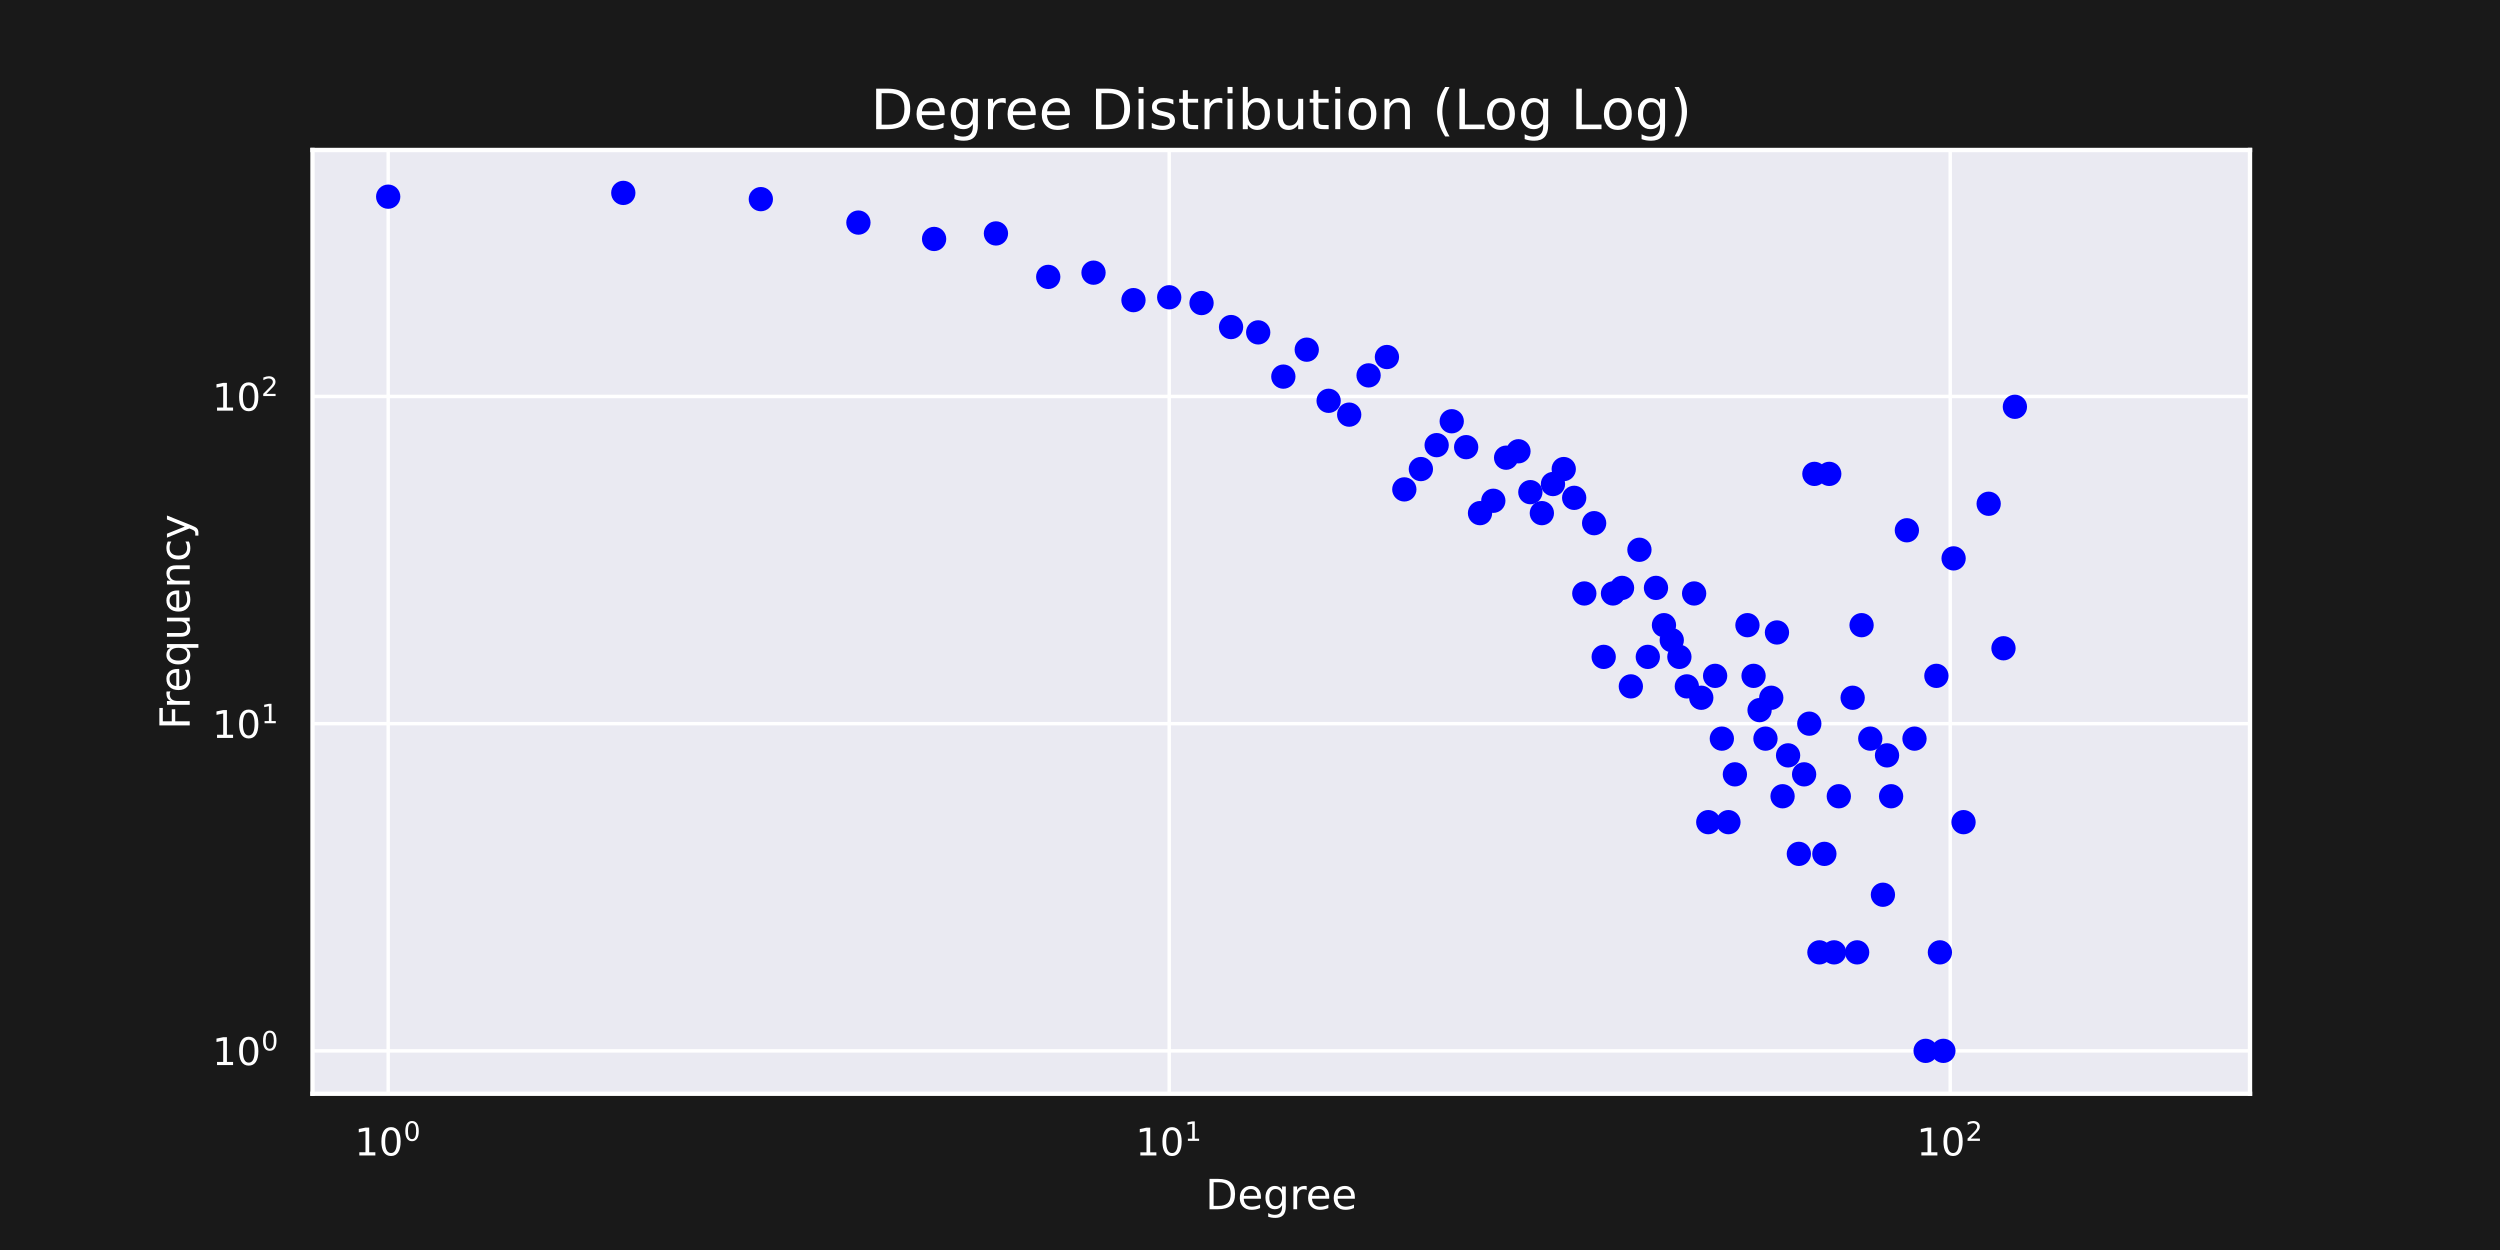 <?xml version="1.0" encoding="utf-8" standalone="no"?>
<!DOCTYPE svg PUBLIC "-//W3C//DTD SVG 1.1//EN"
  "http://www.w3.org/Graphics/SVG/1.1/DTD/svg11.dtd">
<!-- Created with matplotlib (https://matplotlib.org/) -->
<svg height="360pt" version="1.1" viewBox="0 0 720 360" width="720pt" xmlns="http://www.w3.org/2000/svg" xmlns:xlink="http://www.w3.org/1999/xlink">
 <defs>
  <style type="text/css">*{stroke-linecap:butt;stroke-linejoin:round;}</style>
 </defs>
 <g id="figure_1">
  <g id="patch_1">
   <path d="M 0 360 
L 720 360 
L 720 0 
L 0 0 
z
" style="fill:#191919;"/>
  </g>
  <g id="axes_1">
   <g id="patch_2">
    <path d="M 90 315 
L 648 315 
L 648 43.2 
L 90 43.2 
z
" style="fill:#eaeaf2;"/>
   </g>
   <g id="matplotlib.axis_1">
    <g id="xtick_1">
     <g id="line2d_1">
      <path clip-path="url(#p99ee58d0ed)" d="M 111.798 315 
L 111.798 43.2 
" style="fill:none;stroke:#ffffff;stroke-linecap:round;"/>
     </g>
     <g id="text_1">
      <!-- $\mathdefault{10^{0}}$ -->
      <g style="fill:#ffffff;" transform="translate(102.118 332.858)scale(0.11 -0.11)">
       <defs>
        <path d="M 12.406 8.297 
L 28.516 8.297 
L 28.516 63.922 
L 10.984 60.406 
L 10.984 69.391 
L 28.422 72.906 
L 38.281 72.906 
L 38.281 8.297 
L 54.391 8.297 
L 54.391 0 
L 12.406 0 
z
" id="DejaVuSans-49"/>
        <path d="M 31.781 66.406 
Q 24.172 66.406 20.328 58.906 
Q 16.5 51.422 16.5 36.375 
Q 16.5 21.391 20.328 13.891 
Q 24.172 6.391 31.781 6.391 
Q 39.453 6.391 43.281 13.891 
Q 47.125 21.391 47.125 36.375 
Q 47.125 51.422 43.281 58.906 
Q 39.453 66.406 31.781 66.406 
z
M 31.781 74.219 
Q 44.047 74.219 50.516 64.516 
Q 56.984 54.828 56.984 36.375 
Q 56.984 17.969 50.516 8.266 
Q 44.047 -1.422 31.781 -1.422 
Q 19.531 -1.422 13.062 8.266 
Q 6.594 17.969 6.594 36.375 
Q 6.594 54.828 13.062 64.516 
Q 19.531 74.219 31.781 74.219 
z
" id="DejaVuSans-48"/>
       </defs>
       <use transform="translate(0 0.766)" xlink:href="#DejaVuSans-49"/>
       <use transform="translate(63.623 0.766)" xlink:href="#DejaVuSans-48"/>
       <use transform="translate(128.203 39.047)scale(0.7)" xlink:href="#DejaVuSans-48"/>
      </g>
     </g>
    </g>
    <g id="xtick_2">
     <g id="line2d_2">
      <path clip-path="url(#p99ee58d0ed)" d="M 336.733 315 
L 336.733 43.2 
" style="fill:none;stroke:#ffffff;stroke-linecap:round;"/>
     </g>
     <g id="text_2">
      <!-- $\mathdefault{10^{1}}$ -->
      <g style="fill:#ffffff;" transform="translate(327.053 332.858)scale(0.11 -0.11)">
       <use transform="translate(0 0.684)" xlink:href="#DejaVuSans-49"/>
       <use transform="translate(63.623 0.684)" xlink:href="#DejaVuSans-48"/>
       <use transform="translate(128.203 38.966)scale(0.7)" xlink:href="#DejaVuSans-49"/>
      </g>
     </g>
    </g>
    <g id="xtick_3">
     <g id="line2d_3">
      <path clip-path="url(#p99ee58d0ed)" d="M 561.667 315 
L 561.667 43.2 
" style="fill:none;stroke:#ffffff;stroke-linecap:round;"/>
     </g>
     <g id="text_3">
      <!-- $\mathdefault{10^{2}}$ -->
      <g style="fill:#ffffff;" transform="translate(551.987 332.858)scale(0.11 -0.11)">
       <defs>
        <path d="M 19.188 8.297 
L 53.609 8.297 
L 53.609 0 
L 7.328 0 
L 7.328 8.297 
Q 12.938 14.109 22.625 23.891 
Q 32.328 33.688 34.812 36.531 
Q 39.547 41.844 41.422 45.531 
Q 43.312 49.219 43.312 52.781 
Q 43.312 58.594 39.234 62.25 
Q 35.156 65.922 28.609 65.922 
Q 23.969 65.922 18.812 64.312 
Q 13.672 62.703 7.812 59.422 
L 7.812 69.391 
Q 13.766 71.781 18.938 73 
Q 24.125 74.219 28.422 74.219 
Q 39.75 74.219 46.484 68.547 
Q 53.219 62.891 53.219 53.422 
Q 53.219 48.922 51.531 44.891 
Q 49.859 40.875 45.406 35.406 
Q 44.188 33.984 37.641 27.219 
Q 31.109 20.453 19.188 8.297 
z
" id="DejaVuSans-50"/>
       </defs>
       <use transform="translate(0 0.766)" xlink:href="#DejaVuSans-49"/>
       <use transform="translate(63.623 0.766)" xlink:href="#DejaVuSans-48"/>
       <use transform="translate(128.203 39.047)scale(0.7)" xlink:href="#DejaVuSans-50"/>
      </g>
     </g>
    </g>
    <g id="xtick_4"/>
    <g id="xtick_5"/>
    <g id="xtick_6"/>
    <g id="xtick_7"/>
    <g id="xtick_8"/>
    <g id="xtick_9"/>
    <g id="xtick_10"/>
    <g id="xtick_11"/>
    <g id="xtick_12"/>
    <g id="xtick_13"/>
    <g id="xtick_14"/>
    <g id="xtick_15"/>
    <g id="xtick_16"/>
    <g id="xtick_17"/>
    <g id="xtick_18"/>
    <g id="xtick_19"/>
    <g id="xtick_20"/>
    <g id="xtick_21"/>
    <g id="xtick_22"/>
    <g id="text_4">
     <!-- Degree -->
     <g style="fill:#ffffff;" transform="translate(347.164 348.264)scale(0.12 -0.12)">
      <defs>
       <path d="M 19.672 64.797 
L 19.672 8.109 
L 31.594 8.109 
Q 46.688 8.109 53.688 14.938 
Q 60.688 21.781 60.688 36.531 
Q 60.688 51.172 53.688 57.984 
Q 46.688 64.797 31.594 64.797 
z
M 9.812 72.906 
L 30.078 72.906 
Q 51.266 72.906 61.172 64.094 
Q 71.094 55.281 71.094 36.531 
Q 71.094 17.672 61.125 8.828 
Q 51.172 0 30.078 0 
L 9.812 0 
z
" id="DejaVuSans-68"/>
       <path d="M 56.203 29.594 
L 56.203 25.203 
L 14.891 25.203 
Q 15.484 15.922 20.484 11.062 
Q 25.484 6.203 34.422 6.203 
Q 39.594 6.203 44.453 7.469 
Q 49.312 8.734 54.109 11.281 
L 54.109 2.781 
Q 49.266 0.734 44.188 -0.344 
Q 39.109 -1.422 33.891 -1.422 
Q 20.797 -1.422 13.156 6.188 
Q 5.516 13.812 5.516 26.812 
Q 5.516 40.234 12.766 48.109 
Q 20.016 56 32.328 56 
Q 43.359 56 49.781 48.891 
Q 56.203 41.797 56.203 29.594 
z
M 47.219 32.234 
Q 47.125 39.594 43.094 43.984 
Q 39.062 48.391 32.422 48.391 
Q 24.906 48.391 20.391 44.141 
Q 15.875 39.891 15.188 32.172 
z
" id="DejaVuSans-101"/>
       <path d="M 45.406 27.984 
Q 45.406 37.75 41.375 43.109 
Q 37.359 48.484 30.078 48.484 
Q 22.859 48.484 18.828 43.109 
Q 14.797 37.75 14.797 27.984 
Q 14.797 18.266 18.828 12.891 
Q 22.859 7.516 30.078 7.516 
Q 37.359 7.516 41.375 12.891 
Q 45.406 18.266 45.406 27.984 
z
M 54.391 6.781 
Q 54.391 -7.172 48.188 -13.984 
Q 42 -20.797 29.203 -20.797 
Q 24.469 -20.797 20.266 -20.094 
Q 16.062 -19.391 12.109 -17.922 
L 12.109 -9.188 
Q 16.062 -11.328 19.922 -12.344 
Q 23.781 -13.375 27.781 -13.375 
Q 36.625 -13.375 41.016 -8.766 
Q 45.406 -4.156 45.406 5.172 
L 45.406 9.625 
Q 42.625 4.781 38.281 2.391 
Q 33.938 0 27.875 0 
Q 17.828 0 11.672 7.656 
Q 5.516 15.328 5.516 27.984 
Q 5.516 40.672 11.672 48.328 
Q 17.828 56 27.875 56 
Q 33.938 56 38.281 53.609 
Q 42.625 51.219 45.406 46.391 
L 45.406 54.688 
L 54.391 54.688 
z
" id="DejaVuSans-103"/>
       <path d="M 41.109 46.297 
Q 39.594 47.172 37.812 47.578 
Q 36.031 48 33.891 48 
Q 26.266 48 22.188 43.047 
Q 18.109 38.094 18.109 28.812 
L 18.109 0 
L 9.078 0 
L 9.078 54.688 
L 18.109 54.688 
L 18.109 46.188 
Q 20.953 51.172 25.484 53.578 
Q 30.031 56 36.531 56 
Q 37.453 56 38.578 55.875 
Q 39.703 55.766 41.062 55.516 
z
" id="DejaVuSans-114"/>
      </defs>
      <use xlink:href="#DejaVuSans-68"/>
      <use x="77.002" xlink:href="#DejaVuSans-101"/>
      <use x="138.525" xlink:href="#DejaVuSans-103"/>
      <use x="202.002" xlink:href="#DejaVuSans-114"/>
      <use x="240.865" xlink:href="#DejaVuSans-101"/>
      <use x="302.389" xlink:href="#DejaVuSans-101"/>
     </g>
    </g>
   </g>
   <g id="matplotlib.axis_2">
    <g id="ytick_1">
     <g id="line2d_4">
      <path clip-path="url(#p99ee58d0ed)" d="M 90 302.645 
L 648 302.645 
" style="fill:none;stroke:#ffffff;stroke-linecap:round;"/>
     </g>
     <g id="text_5">
      <!-- $\mathdefault{10^{0}}$ -->
      <g style="fill:#ffffff;" transform="translate(61.14 306.825)scale(0.11 -0.11)">
       <use transform="translate(0 0.766)" xlink:href="#DejaVuSans-49"/>
       <use transform="translate(63.623 0.766)" xlink:href="#DejaVuSans-48"/>
       <use transform="translate(128.203 39.047)scale(0.7)" xlink:href="#DejaVuSans-48"/>
      </g>
     </g>
    </g>
    <g id="ytick_2">
     <g id="line2d_5">
      <path clip-path="url(#p99ee58d0ed)" d="M 90 208.416 
L 648 208.416 
" style="fill:none;stroke:#ffffff;stroke-linecap:round;"/>
     </g>
     <g id="text_6">
      <!-- $\mathdefault{10^{1}}$ -->
      <g style="fill:#ffffff;" transform="translate(61.14 212.595)scale(0.11 -0.11)">
       <use transform="translate(0 0.684)" xlink:href="#DejaVuSans-49"/>
       <use transform="translate(63.623 0.684)" xlink:href="#DejaVuSans-48"/>
       <use transform="translate(128.203 38.966)scale(0.7)" xlink:href="#DejaVuSans-49"/>
      </g>
     </g>
    </g>
    <g id="ytick_3">
     <g id="line2d_6">
      <path clip-path="url(#p99ee58d0ed)" d="M 90 114.186 
L 648 114.186 
" style="fill:none;stroke:#ffffff;stroke-linecap:round;"/>
     </g>
     <g id="text_7">
      <!-- $\mathdefault{10^{2}}$ -->
      <g style="fill:#ffffff;" transform="translate(61.14 118.365)scale(0.11 -0.11)">
       <use transform="translate(0 0.766)" xlink:href="#DejaVuSans-49"/>
       <use transform="translate(63.623 0.766)" xlink:href="#DejaVuSans-48"/>
       <use transform="translate(128.203 39.047)scale(0.7)" xlink:href="#DejaVuSans-50"/>
      </g>
     </g>
    </g>
    <g id="ytick_4"/>
    <g id="ytick_5"/>
    <g id="ytick_6"/>
    <g id="ytick_7"/>
    <g id="ytick_8"/>
    <g id="ytick_9"/>
    <g id="ytick_10"/>
    <g id="ytick_11"/>
    <g id="ytick_12"/>
    <g id="ytick_13"/>
    <g id="ytick_14"/>
    <g id="ytick_15"/>
    <g id="ytick_16"/>
    <g id="ytick_17"/>
    <g id="ytick_18"/>
    <g id="ytick_19"/>
    <g id="ytick_20"/>
    <g id="ytick_21"/>
    <g id="ytick_22"/>
    <g id="ytick_23"/>
    <g id="ytick_24"/>
    <g id="ytick_25"/>
    <g id="text_8">
     <!-- Frequency -->
     <g style="fill:#ffffff;" transform="translate(54.644 210.096)rotate(-90)scale(0.12 -0.12)">
      <defs>
       <path d="M 9.812 72.906 
L 51.703 72.906 
L 51.703 64.594 
L 19.672 64.594 
L 19.672 43.109 
L 48.578 43.109 
L 48.578 34.812 
L 19.672 34.812 
L 19.672 0 
L 9.812 0 
z
" id="DejaVuSans-70"/>
       <path d="M 14.797 27.297 
Q 14.797 17.391 18.875 11.75 
Q 22.953 6.109 30.078 6.109 
Q 37.203 6.109 41.297 11.75 
Q 45.406 17.391 45.406 27.297 
Q 45.406 37.203 41.297 42.844 
Q 37.203 48.484 30.078 48.484 
Q 22.953 48.484 18.875 42.844 
Q 14.797 37.203 14.797 27.297 
z
M 45.406 8.203 
Q 42.578 3.328 38.25 0.953 
Q 33.938 -1.422 27.875 -1.422 
Q 17.969 -1.422 11.734 6.484 
Q 5.516 14.406 5.516 27.297 
Q 5.516 40.188 11.734 48.094 
Q 17.969 56 27.875 56 
Q 33.938 56 38.25 53.625 
Q 42.578 51.266 45.406 46.391 
L 45.406 54.688 
L 54.391 54.688 
L 54.391 -20.797 
L 45.406 -20.797 
z
" id="DejaVuSans-113"/>
       <path d="M 8.5 21.578 
L 8.5 54.688 
L 17.484 54.688 
L 17.484 21.922 
Q 17.484 14.156 20.5 10.266 
Q 23.531 6.391 29.594 6.391 
Q 36.859 6.391 41.078 11.031 
Q 45.312 15.672 45.312 23.688 
L 45.312 54.688 
L 54.297 54.688 
L 54.297 0 
L 45.312 0 
L 45.312 8.406 
Q 42.047 3.422 37.719 1 
Q 33.406 -1.422 27.688 -1.422 
Q 18.266 -1.422 13.375 4.438 
Q 8.5 10.297 8.5 21.578 
z
M 31.109 56 
z
" id="DejaVuSans-117"/>
       <path d="M 54.891 33.016 
L 54.891 0 
L 45.906 0 
L 45.906 32.719 
Q 45.906 40.484 42.875 44.328 
Q 39.844 48.188 33.797 48.188 
Q 26.516 48.188 22.312 43.547 
Q 18.109 38.922 18.109 30.906 
L 18.109 0 
L 9.078 0 
L 9.078 54.688 
L 18.109 54.688 
L 18.109 46.188 
Q 21.344 51.125 25.703 53.562 
Q 30.078 56 35.797 56 
Q 45.219 56 50.047 50.172 
Q 54.891 44.344 54.891 33.016 
z
" id="DejaVuSans-110"/>
       <path d="M 48.781 52.594 
L 48.781 44.188 
Q 44.969 46.297 41.141 47.344 
Q 37.312 48.391 33.406 48.391 
Q 24.656 48.391 19.812 42.844 
Q 14.984 37.312 14.984 27.297 
Q 14.984 17.281 19.812 11.734 
Q 24.656 6.203 33.406 6.203 
Q 37.312 6.203 41.141 7.25 
Q 44.969 8.297 48.781 10.406 
L 48.781 2.094 
Q 45.016 0.344 40.984 -0.531 
Q 36.969 -1.422 32.422 -1.422 
Q 20.062 -1.422 12.781 6.344 
Q 5.516 14.109 5.516 27.297 
Q 5.516 40.672 12.859 48.328 
Q 20.219 56 33.016 56 
Q 37.156 56 41.109 55.141 
Q 45.062 54.297 48.781 52.594 
z
" id="DejaVuSans-99"/>
       <path d="M 32.172 -5.078 
Q 28.375 -14.844 24.75 -17.812 
Q 21.141 -20.797 15.094 -20.797 
L 7.906 -20.797 
L 7.906 -13.281 
L 13.188 -13.281 
Q 16.891 -13.281 18.938 -11.516 
Q 21 -9.766 23.484 -3.219 
L 25.094 0.875 
L 2.984 54.688 
L 12.5 54.688 
L 29.594 11.922 
L 46.688 54.688 
L 56.203 54.688 
z
" id="DejaVuSans-121"/>
      </defs>
      <use xlink:href="#DejaVuSans-70"/>
      <use x="50.27" xlink:href="#DejaVuSans-114"/>
      <use x="89.133" xlink:href="#DejaVuSans-101"/>
      <use x="150.656" xlink:href="#DejaVuSans-113"/>
      <use x="214.133" xlink:href="#DejaVuSans-117"/>
      <use x="277.512" xlink:href="#DejaVuSans-101"/>
      <use x="339.035" xlink:href="#DejaVuSans-110"/>
      <use x="402.414" xlink:href="#DejaVuSans-99"/>
      <use x="457.395" xlink:href="#DejaVuSans-121"/>
     </g>
    </g>
   </g>
   <g id="PathCollection_1">
    <defs>
     <path d="M 0 3 
C 0.796 3 1.559 2.684 2.121 2.121 
C 2.684 1.559 3 0.796 3 0 
C 3 -0.796 2.684 -1.559 2.121 -2.121 
C 1.559 -2.684 0.796 -3 0 -3 
C -0.796 -3 -1.559 -2.684 -2.121 -2.121 
C -2.684 -1.559 -3 -0.796 -3 0 
C -3 0.796 -2.684 1.559 -2.121 2.121 
C -1.559 2.684 -0.796 3 0 3 
z
" id="m52513c6055" style="stroke:#0000ff;"/>
    </defs>
    <g clip-path="url(#p99ee58d0ed)">
     <use style="fill:#0000ff;stroke:#0000ff;" x="111.798" xlink:href="#m52513c6055" y="56.643"/>
     <use style="fill:#0000ff;stroke:#0000ff;" x="179.51" xlink:href="#m52513c6055" y="55.555"/>
     <use style="fill:#0000ff;stroke:#0000ff;" x="219.119" xlink:href="#m52513c6055" y="57.351"/>
     <use style="fill:#0000ff;stroke:#0000ff;" x="247.222" xlink:href="#m52513c6055" y="64.105"/>
     <use style="fill:#0000ff;stroke:#0000ff;" x="269.021" xlink:href="#m52513c6055" y="68.819"/>
     <use style="fill:#0000ff;stroke:#0000ff;" x="286.831" xlink:href="#m52513c6055" y="67.23"/>
     <use style="fill:#0000ff;stroke:#0000ff;" x="301.89" xlink:href="#m52513c6055" y="79.746"/>
     <use style="fill:#0000ff;stroke:#0000ff;" x="314.934" xlink:href="#m52513c6055" y="78.529"/>
     <use style="fill:#0000ff;stroke:#0000ff;" x="326.44" xlink:href="#m52513c6055" y="86.438"/>
     <use style="fill:#0000ff;stroke:#0000ff;" x="336.733" xlink:href="#m52513c6055" y="85.616"/>
     <use style="fill:#0000ff;stroke:#0000ff;" x="346.043" xlink:href="#m52513c6055" y="87.278"/>
     <use style="fill:#0000ff;stroke:#0000ff;" x="354.543" xlink:href="#m52513c6055" y="94.191"/>
     <use style="fill:#0000ff;stroke:#0000ff;" x="362.362" xlink:href="#m52513c6055" y="95.726"/>
     <use style="fill:#0000ff;stroke:#0000ff;" x="369.602" xlink:href="#m52513c6055" y="108.466"/>
     <use style="fill:#0000ff;stroke:#0000ff;" x="376.342" xlink:href="#m52513c6055" y="100.709"/>
     <use style="fill:#0000ff;stroke:#0000ff;" x="382.646" xlink:href="#m52513c6055" y="115.432"/>
     <use style="fill:#0000ff;stroke:#0000ff;" x="388.568" xlink:href="#m52513c6055" y="119.417"/>
     <use style="fill:#0000ff;stroke:#0000ff;" x="394.152" xlink:href="#m52513c6055" y="108.112"/>
     <use style="fill:#0000ff;stroke:#0000ff;" x="399.434" xlink:href="#m52513c6055" y="102.824"/>
     <use style="fill:#0000ff;stroke:#0000ff;" x="404.445" xlink:href="#m52513c6055" y="140.947"/>
     <use style="fill:#0000ff;stroke:#0000ff;" x="409.211" xlink:href="#m52513c6055" y="135.09"/>
     <use style="fill:#0000ff;stroke:#0000ff;" x="413.755" xlink:href="#m52513c6055" y="128.202"/>
     <use style="fill:#0000ff;stroke:#0000ff;" x="418.098" xlink:href="#m52513c6055" y="121.321"/>
     <use style="fill:#0000ff;stroke:#0000ff;" x="422.255" xlink:href="#m52513c6055" y="128.782"/>
     <use style="fill:#0000ff;stroke:#0000ff;" x="426.243" xlink:href="#m52513c6055" y="147.783"/>
     <use style="fill:#0000ff;stroke:#0000ff;" x="430.074" xlink:href="#m52513c6055" y="144.222"/>
     <use style="fill:#0000ff;stroke:#0000ff;" x="433.761" xlink:href="#m52513c6055" y="131.815"/>
     <use style="fill:#0000ff;stroke:#0000ff;" x="437.314" xlink:href="#m52513c6055" y="129.968"/>
     <use style="fill:#0000ff;stroke:#0000ff;" x="440.742" xlink:href="#m52513c6055" y="141.741"/>
     <use style="fill:#0000ff;stroke:#0000ff;" x="444.053" xlink:href="#m52513c6055" y="147.783"/>
     <use style="fill:#0000ff;stroke:#0000ff;" x="447.257" xlink:href="#m52513c6055" y="139.402"/>
     <use style="fill:#0000ff;stroke:#0000ff;" x="450.358" xlink:href="#m52513c6055" y="135.09"/>
     <use style="fill:#0000ff;stroke:#0000ff;" x="453.364" xlink:href="#m52513c6055" y="143.378"/>
     <use style="fill:#0000ff;stroke:#0000ff;" x="456.28" xlink:href="#m52513c6055" y="170.918"/>
     <use style="fill:#0000ff;stroke:#0000ff;" x="459.112" xlink:href="#m52513c6055" y="150.673"/>
     <use style="fill:#0000ff;stroke:#0000ff;" x="461.864" xlink:href="#m52513c6055" y="189.181"/>
     <use style="fill:#0000ff;stroke:#0000ff;" x="464.541" xlink:href="#m52513c6055" y="170.918"/>
     <use style="fill:#0000ff;stroke:#0000ff;" x="467.146" xlink:href="#m52513c6055" y="169.313"/>
     <use style="fill:#0000ff;stroke:#0000ff;" x="469.683" xlink:href="#m52513c6055" y="197.679"/>
     <use style="fill:#0000ff;stroke:#0000ff;" x="472.156" xlink:href="#m52513c6055" y="158.334"/>
     <use style="fill:#0000ff;stroke:#0000ff;" x="474.569" xlink:href="#m52513c6055" y="189.181"/>
     <use style="fill:#0000ff;stroke:#0000ff;" x="476.923" xlink:href="#m52513c6055" y="169.313"/>
     <use style="fill:#0000ff;stroke:#0000ff;" x="479.221" xlink:href="#m52513c6055" y="180.05"/>
     <use style="fill:#0000ff;stroke:#0000ff;" x="481.467" xlink:href="#m52513c6055" y="184.361"/>
     <use style="fill:#0000ff;stroke:#0000ff;" x="483.662" xlink:href="#m52513c6055" y="189.181"/>
     <use style="fill:#0000ff;stroke:#0000ff;" x="485.809" xlink:href="#m52513c6055" y="197.679"/>
     <use style="fill:#0000ff;stroke:#0000ff;" x="487.91" xlink:href="#m52513c6055" y="170.918"/>
     <use style="fill:#0000ff;stroke:#0000ff;" x="489.967" xlink:href="#m52513c6055" y="200.954"/>
     <use style="fill:#0000ff;stroke:#0000ff;" x="491.981" xlink:href="#m52513c6055" y="236.782"/>
     <use style="fill:#0000ff;stroke:#0000ff;" x="493.955" xlink:href="#m52513c6055" y="194.646"/>
     <use style="fill:#0000ff;stroke:#0000ff;" x="495.889" xlink:href="#m52513c6055" y="212.727"/>
     <use style="fill:#0000ff;stroke:#0000ff;" x="497.786" xlink:href="#m52513c6055" y="236.782"/>
     <use style="fill:#0000ff;stroke:#0000ff;" x="499.647" xlink:href="#m52513c6055" y="223.012"/>
     <use style="fill:#0000ff;stroke:#0000ff;" x="503.265" xlink:href="#m52513c6055" y="180.05"/>
     <use style="fill:#0000ff;stroke:#0000ff;" x="505.026" xlink:href="#m52513c6055" y="194.646"/>
     <use style="fill:#0000ff;stroke:#0000ff;" x="506.755" xlink:href="#m52513c6055" y="204.515"/>
     <use style="fill:#0000ff;stroke:#0000ff;" x="508.454" xlink:href="#m52513c6055" y="212.727"/>
     <use style="fill:#0000ff;stroke:#0000ff;" x="510.124" xlink:href="#m52513c6055" y="200.954"/>
     <use style="fill:#0000ff;stroke:#0000ff;" x="511.765" xlink:href="#m52513c6055" y="182.149"/>
     <use style="fill:#0000ff;stroke:#0000ff;" x="513.38" xlink:href="#m52513c6055" y="229.32"/>
     <use style="fill:#0000ff;stroke:#0000ff;" x="514.969" xlink:href="#m52513c6055" y="217.547"/>
     <use style="fill:#0000ff;stroke:#0000ff;" x="518.07" xlink:href="#m52513c6055" y="245.913"/>
     <use style="fill:#0000ff;stroke:#0000ff;" x="519.585" xlink:href="#m52513c6055" y="223.012"/>
     <use style="fill:#0000ff;stroke:#0000ff;" x="521.076" xlink:href="#m52513c6055" y="208.416"/>
     <use style="fill:#0000ff;stroke:#0000ff;" x="522.545" xlink:href="#m52513c6055" y="136.478"/>
     <use style="fill:#0000ff;stroke:#0000ff;" x="523.992" xlink:href="#m52513c6055" y="274.279"/>
     <use style="fill:#0000ff;stroke:#0000ff;" x="525.418" xlink:href="#m52513c6055" y="245.913"/>
     <use style="fill:#0000ff;stroke:#0000ff;" x="526.824" xlink:href="#m52513c6055" y="136.478"/>
     <use style="fill:#0000ff;stroke:#0000ff;" x="528.21" xlink:href="#m52513c6055" y="274.279"/>
     <use style="fill:#0000ff;stroke:#0000ff;" x="529.576" xlink:href="#m52513c6055" y="229.32"/>
     <use style="fill:#0000ff;stroke:#0000ff;" x="533.564" xlink:href="#m52513c6055" y="200.954"/>
     <use style="fill:#0000ff;stroke:#0000ff;" x="534.858" xlink:href="#m52513c6055" y="274.279"/>
     <use style="fill:#0000ff;stroke:#0000ff;" x="536.135" xlink:href="#m52513c6055" y="180.05"/>
     <use style="fill:#0000ff;stroke:#0000ff;" x="538.64" xlink:href="#m52513c6055" y="212.727"/>
     <use style="fill:#0000ff;stroke:#0000ff;" x="542.281" xlink:href="#m52513c6055" y="257.686"/>
     <use style="fill:#0000ff;stroke:#0000ff;" x="543.465" xlink:href="#m52513c6055" y="217.547"/>
     <use style="fill:#0000ff;stroke:#0000ff;" x="544.635" xlink:href="#m52513c6055" y="229.32"/>
     <use style="fill:#0000ff;stroke:#0000ff;" x="549.179" xlink:href="#m52513c6055" y="152.72"/>
     <use style="fill:#0000ff;stroke:#0000ff;" x="551.374" xlink:href="#m52513c6055" y="212.727"/>
     <use style="fill:#0000ff;stroke:#0000ff;" x="554.578" xlink:href="#m52513c6055" y="302.645"/>
     <use style="fill:#0000ff;stroke:#0000ff;" x="557.679" xlink:href="#m52513c6055" y="194.646"/>
     <use style="fill:#0000ff;stroke:#0000ff;" x="558.691" xlink:href="#m52513c6055" y="274.279"/>
     <use style="fill:#0000ff;stroke:#0000ff;" x="559.693" xlink:href="#m52513c6055" y="302.645"/>
     <use style="fill:#0000ff;stroke:#0000ff;" x="562.639" xlink:href="#m52513c6055" y="160.815"/>
     <use style="fill:#0000ff;stroke:#0000ff;" x="565.498" xlink:href="#m52513c6055" y="236.782"/>
     <use style="fill:#0000ff;stroke:#0000ff;" x="572.738" xlink:href="#m52513c6055" y="145.084"/>
     <use style="fill:#0000ff;stroke:#0000ff;" x="577.004" xlink:href="#m52513c6055" y="186.7"/>
     <use style="fill:#0000ff;stroke:#0000ff;" x="580.288" xlink:href="#m52513c6055" y="117.156"/>
    </g>
   </g>
   <g id="patch_3">
    <path d="M 90 315 
L 90 43.2 
" style="fill:none;stroke:#ffffff;stroke-linecap:square;stroke-linejoin:miter;stroke-width:1.25;"/>
   </g>
   <g id="patch_4">
    <path d="M 648 315 
L 648 43.2 
" style="fill:none;stroke:#ffffff;stroke-linecap:square;stroke-linejoin:miter;stroke-width:1.25;"/>
   </g>
   <g id="patch_5">
    <path d="M 90 315 
L 648 315 
" style="fill:none;stroke:#ffffff;stroke-linecap:square;stroke-linejoin:miter;stroke-width:1.25;"/>
   </g>
   <g id="patch_6">
    <path d="M 90 43.2 
L 648 43.2 
" style="fill:none;stroke:#ffffff;stroke-linecap:square;stroke-linejoin:miter;stroke-width:1.25;"/>
   </g>
   <g id="text_9">
    <!-- Degree Distribution (Log Log) -->
    <g style="fill:#ffffff;" transform="translate(250.762 37.2)scale(0.16 -0.16)">
     <defs>
      <path id="DejaVuSans-32"/>
      <path d="M 9.422 54.688 
L 18.406 54.688 
L 18.406 0 
L 9.422 0 
z
M 9.422 75.984 
L 18.406 75.984 
L 18.406 64.594 
L 9.422 64.594 
z
" id="DejaVuSans-105"/>
      <path d="M 44.281 53.078 
L 44.281 44.578 
Q 40.484 46.531 36.375 47.5 
Q 32.281 48.484 27.875 48.484 
Q 21.188 48.484 17.844 46.438 
Q 14.5 44.391 14.5 40.281 
Q 14.5 37.156 16.891 35.375 
Q 19.281 33.594 26.516 31.984 
L 29.594 31.297 
Q 39.156 29.25 43.188 25.516 
Q 47.219 21.781 47.219 15.094 
Q 47.219 7.469 41.188 3.016 
Q 35.156 -1.422 24.609 -1.422 
Q 20.219 -1.422 15.453 -0.562 
Q 10.688 0.297 5.422 2 
L 5.422 11.281 
Q 10.406 8.688 15.234 7.391 
Q 20.062 6.109 24.812 6.109 
Q 31.156 6.109 34.562 8.281 
Q 37.984 10.453 37.984 14.406 
Q 37.984 18.062 35.516 20.016 
Q 33.062 21.969 24.703 23.781 
L 21.578 24.516 
Q 13.234 26.266 9.516 29.906 
Q 5.812 33.547 5.812 39.891 
Q 5.812 47.609 11.281 51.797 
Q 16.75 56 26.812 56 
Q 31.781 56 36.172 55.266 
Q 40.578 54.547 44.281 53.078 
z
" id="DejaVuSans-115"/>
      <path d="M 18.312 70.219 
L 18.312 54.688 
L 36.812 54.688 
L 36.812 47.703 
L 18.312 47.703 
L 18.312 18.016 
Q 18.312 11.328 20.141 9.422 
Q 21.969 7.516 27.594 7.516 
L 36.812 7.516 
L 36.812 0 
L 27.594 0 
Q 17.188 0 13.234 3.875 
Q 9.281 7.766 9.281 18.016 
L 9.281 47.703 
L 2.688 47.703 
L 2.688 54.688 
L 9.281 54.688 
L 9.281 70.219 
z
" id="DejaVuSans-116"/>
      <path d="M 48.688 27.297 
Q 48.688 37.203 44.609 42.844 
Q 40.531 48.484 33.406 48.484 
Q 26.266 48.484 22.188 42.844 
Q 18.109 37.203 18.109 27.297 
Q 18.109 17.391 22.188 11.75 
Q 26.266 6.109 33.406 6.109 
Q 40.531 6.109 44.609 11.75 
Q 48.688 17.391 48.688 27.297 
z
M 18.109 46.391 
Q 20.953 51.266 25.266 53.625 
Q 29.594 56 35.594 56 
Q 45.562 56 51.781 48.094 
Q 58.016 40.188 58.016 27.297 
Q 58.016 14.406 51.781 6.484 
Q 45.562 -1.422 35.594 -1.422 
Q 29.594 -1.422 25.266 0.953 
Q 20.953 3.328 18.109 8.203 
L 18.109 0 
L 9.078 0 
L 9.078 75.984 
L 18.109 75.984 
z
" id="DejaVuSans-98"/>
      <path d="M 30.609 48.391 
Q 23.391 48.391 19.188 42.75 
Q 14.984 37.109 14.984 27.297 
Q 14.984 17.484 19.156 11.844 
Q 23.344 6.203 30.609 6.203 
Q 37.797 6.203 41.984 11.859 
Q 46.188 17.531 46.188 27.297 
Q 46.188 37.016 41.984 42.703 
Q 37.797 48.391 30.609 48.391 
z
M 30.609 56 
Q 42.328 56 49.016 48.375 
Q 55.719 40.766 55.719 27.297 
Q 55.719 13.875 49.016 6.219 
Q 42.328 -1.422 30.609 -1.422 
Q 18.844 -1.422 12.172 6.219 
Q 5.516 13.875 5.516 27.297 
Q 5.516 40.766 12.172 48.375 
Q 18.844 56 30.609 56 
z
" id="DejaVuSans-111"/>
      <path d="M 31 75.875 
Q 24.469 64.656 21.281 53.656 
Q 18.109 42.672 18.109 31.391 
Q 18.109 20.125 21.312 9.062 
Q 24.516 -2 31 -13.188 
L 23.188 -13.188 
Q 15.875 -1.703 12.234 9.375 
Q 8.594 20.453 8.594 31.391 
Q 8.594 42.281 12.203 53.312 
Q 15.828 64.359 23.188 75.875 
z
" id="DejaVuSans-40"/>
      <path d="M 9.812 72.906 
L 19.672 72.906 
L 19.672 8.297 
L 55.172 8.297 
L 55.172 0 
L 9.812 0 
z
" id="DejaVuSans-76"/>
      <path d="M 8.016 75.875 
L 15.828 75.875 
Q 23.141 64.359 26.781 53.312 
Q 30.422 42.281 30.422 31.391 
Q 30.422 20.453 26.781 9.375 
Q 23.141 -1.703 15.828 -13.188 
L 8.016 -13.188 
Q 14.5 -2 17.703 9.062 
Q 20.906 20.125 20.906 31.391 
Q 20.906 42.672 17.703 53.656 
Q 14.5 64.656 8.016 75.875 
z
" id="DejaVuSans-41"/>
     </defs>
     <use xlink:href="#DejaVuSans-68"/>
     <use x="77.002" xlink:href="#DejaVuSans-101"/>
     <use x="138.525" xlink:href="#DejaVuSans-103"/>
     <use x="202.002" xlink:href="#DejaVuSans-114"/>
     <use x="240.865" xlink:href="#DejaVuSans-101"/>
     <use x="302.389" xlink:href="#DejaVuSans-101"/>
     <use x="363.912" xlink:href="#DejaVuSans-32"/>
     <use x="395.699" xlink:href="#DejaVuSans-68"/>
     <use x="472.701" xlink:href="#DejaVuSans-105"/>
     <use x="500.484" xlink:href="#DejaVuSans-115"/>
     <use x="552.584" xlink:href="#DejaVuSans-116"/>
     <use x="591.793" xlink:href="#DejaVuSans-114"/>
     <use x="632.906" xlink:href="#DejaVuSans-105"/>
     <use x="660.689" xlink:href="#DejaVuSans-98"/>
     <use x="724.166" xlink:href="#DejaVuSans-117"/>
     <use x="787.545" xlink:href="#DejaVuSans-116"/>
     <use x="826.754" xlink:href="#DejaVuSans-105"/>
     <use x="854.537" xlink:href="#DejaVuSans-111"/>
     <use x="915.719" xlink:href="#DejaVuSans-110"/>
     <use x="979.098" xlink:href="#DejaVuSans-32"/>
     <use x="1010.885" xlink:href="#DejaVuSans-40"/>
     <use x="1049.898" xlink:href="#DejaVuSans-76"/>
     <use x="1103.861" xlink:href="#DejaVuSans-111"/>
     <use x="1165.043" xlink:href="#DejaVuSans-103"/>
     <use x="1228.52" xlink:href="#DejaVuSans-32"/>
     <use x="1260.307" xlink:href="#DejaVuSans-76"/>
     <use x="1314.27" xlink:href="#DejaVuSans-111"/>
     <use x="1375.451" xlink:href="#DejaVuSans-103"/>
     <use x="1438.928" xlink:href="#DejaVuSans-41"/>
    </g>
   </g>
  </g>
 </g>
 <defs>
  <clipPath id="p99ee58d0ed">
   <rect height="271.8" width="558" x="90" y="43.2"/>
  </clipPath>
 </defs>
</svg>
